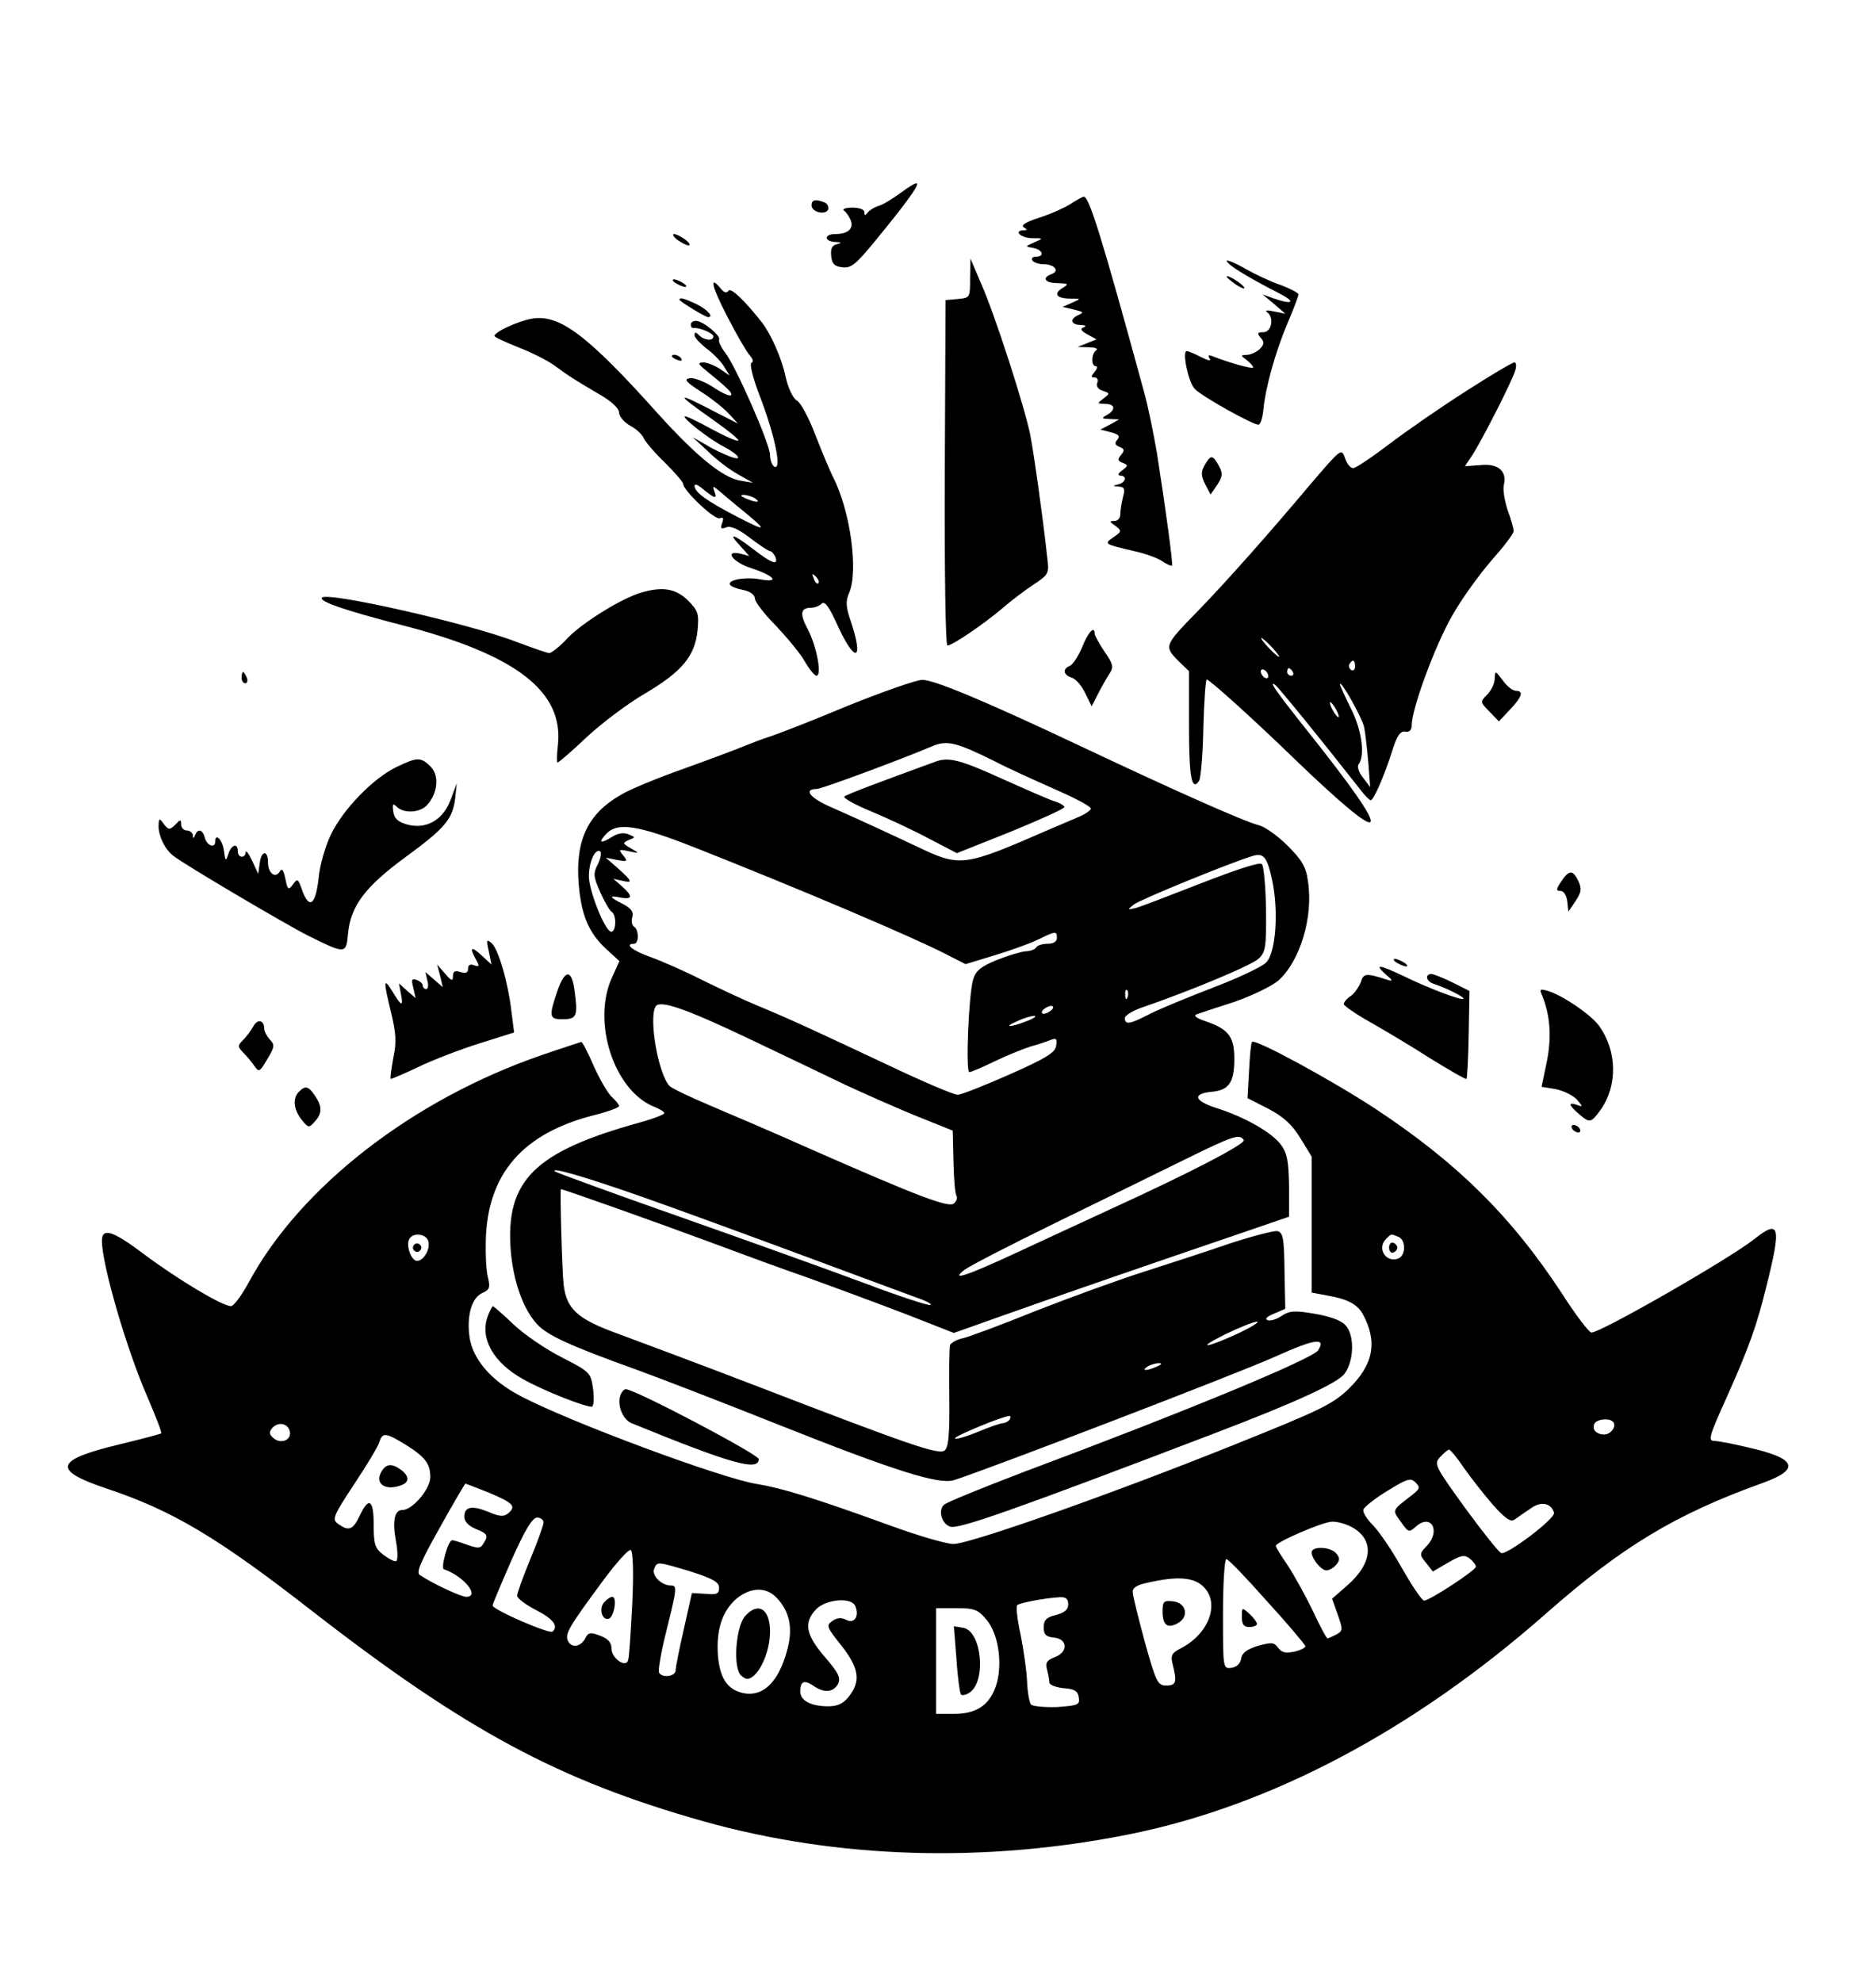 <?xml version="1.0" standalone="no"?>
<!DOCTYPE svg PUBLIC "-//W3C//DTD SVG 20010904//EN"
 "http://www.w3.org/TR/2001/REC-SVG-20010904/DTD/svg10.dtd">
<svg version="1.0" xmlns="http://www.w3.org/2000/svg"
 width="497pt" height="525pt" viewBox="0 0 497 525"
 preserveAspectRatio="xMidYMid meet">

<g transform="translate(0,525) scale(0.1,-0.1)"
fill="#000000" stroke="none">
<path d="M2386 4739 c-22 -16 -48 -32 -60 -35 -12 -4 -24 -12 -28 -18 -6 -8
-8 -7 -8 2 0 7 -13 12 -32 12 -18 0 -28 -4 -22 -8 6 -4 14 -16 18 -26 8 -22
-8 -36 -41 -36 -13 0 -23 -4 -23 -10 0 -5 10 -11 23 -11 17 -1 18 -2 4 -6 -13
-3 -17 -12 -15 -31 2 -21 9 -28 30 -30 23 -3 36 8 90 74 77 94 113 143 107
148 -2 3 -22 -9 -43 -25z"/>
<path d="M2835 4709 c-16 -10 -54 -27 -83 -36 -34 -11 -48 -20 -40 -25 10 -6
10 -8 1 -8 -29 0 -10 -20 20 -21 32 0 32 0 7 -11 -25 -11 -25 -11 -2 -15 25
-5 30 -23 6 -23 -8 0 -12 -4 -9 -10 3 -5 17 -10 30 -10 29 0 43 -18 21 -26
-27 -10 -18 -24 17 -24 26 -1 29 -2 15 -11 -28 -16 -21 -29 15 -30 32 0 32 0
7 -11 l-25 -11 30 -7 c25 -6 27 -8 13 -14 -25 -11 -22 -26 5 -27 13 0 16 -3 8
-6 -10 -4 -8 -9 10 -19 l24 -13 -25 -10 -25 -10 30 -1 c17 0 25 -4 19 -8 -13
-9 -14 -42 -1 -42 5 0 4 -7 -3 -15 -10 -12 -10 -15 0 -15 7 0 10 -7 7 -14 -4
-9 2 -17 14 -21 20 -7 20 -7 2 -21 -17 -13 -17 -13 5 -14 26 0 29 -15 5 -29
-16 -9 -15 -10 7 -11 l25 -1 -25 -14 -25 -13 28 -7 c21 -6 25 -10 17 -20 -8
-9 -6 -14 6 -19 13 -5 14 -9 4 -21 -10 -12 -9 -16 4 -21 15 -6 15 -8 -1 -20
-11 -8 -13 -13 -5 -14 18 0 15 -18 -5 -23 -16 -4 -16 -5 1 -6 15 -1 17 -6 11
-28 -4 -16 -7 -36 -7 -45 0 -10 -6 -18 -16 -18 -14 0 -13 -2 3 -13 17 -13 17
-15 -5 -30 -26 -18 -26 -18 55 -37 28 -6 61 -18 73 -26 13 -9 25 -14 27 -12 3
3 -16 145 -40 298 -9 52 -24 127 -35 165 -110 403 -145 516 -159 514 -3 0 -19
-9 -36 -20z"/>
<path d="M2150 4706 c0 -18 37 -27 44 -11 2 7 -2 16 -10 19 -24 9 -34 7 -34
-8z"/>
<path d="M1794 4615 c11 -8 25 -15 30 -15 6 0 2 7 -8 15 -11 8 -25 15 -30 15
-6 0 -2 -7 8 -15z"/>
<path d="M2570 4513 c0 -51 0 -52 -32 -55 l-33 -3 -2 -457 c-1 -270 2 -458 7
-458 13 0 98 58 146 99 23 20 60 48 83 63 40 27 41 28 35 75 -12 109 -35 272
-45 323 -15 73 -92 313 -129 397 l-29 68 -1 -52z"/>
<path d="M3256 4551 c13 -13 72 -47 129 -76 50 -25 42 -34 -12 -15 l-28 10 30
-25 30 -26 -30 6 c-18 4 -25 3 -18 -2 19 -14 12 -53 -10 -53 -16 0 -17 -3 -7
-15 10 -11 9 -18 -3 -30 -9 -8 -24 -15 -34 -15 -17 -1 -17 -1 0 -14 9 -7 17
-16 17 -19 0 -6 -63 12 -104 28 -14 6 -17 5 -12 -4 6 -8 -2 -7 -22 3 -17 9
-34 16 -38 16 -13 0 4 -82 21 -100 17 -19 153 -95 169 -95 5 0 11 18 13 40 6
61 32 153 64 229 16 37 29 72 29 76 0 4 -21 15 -47 25 -27 9 -67 28 -90 41
-42 24 -65 31 -47 15z"/>
<path d="M3250 4517 c0 -3 12 -12 26 -22 15 -9 23 -12 20 -6 -7 11 -46 35 -46
28z"/>
<path d="M1790 4500 c8 -5 20 -10 25 -10 6 0 3 5 -5 10 -8 5 -19 10 -25 10 -5
0 -3 -5 5 -10z"/>
<path d="M1926 4413 c25 -49 52 -95 60 -104 9 -10 11 -18 5 -20 -6 -3 4 -43
26 -99 37 -99 55 -188 34 -176 -6 4 -11 18 -11 31 0 28 -90 234 -119 271 -11
14 -18 30 -16 34 6 10 -43 50 -61 50 -8 0 -14 -4 -14 -10 0 -5 3 -10 8 -9 15
2 52 -14 52 -22 0 -13 -24 -11 -38 3 -9 9 -12 9 -12 0 0 -6 14 -21 30 -34 17
-12 38 -33 47 -47 l16 -26 -26 18 c-14 9 -34 17 -44 17 -15 -1 -14 -4 7 -21
59 -48 72 -61 66 -66 -3 -3 -24 6 -46 21 -23 15 -51 26 -62 24 -17 -2 -12 -9
28 -35 27 -17 60 -43 74 -58 l25 -27 -55 28 c-113 59 -115 55 -7 -21 37 -26
66 -50 63 -52 -3 -3 -35 11 -72 31 -36 20 -68 35 -70 33 -6 -5 66 -61 103 -80
42 -22 53 -40 16 -26 -15 6 -44 19 -63 31 l-35 20 41 -38 c22 -22 58 -49 80
-61 l39 -22 -35 6 c-47 9 -114 64 -215 175 -187 209 -262 266 -335 254 -36 -6
-100 -35 -100 -46 0 -3 28 -16 63 -30 34 -13 78 -35 97 -49 38 -28 52 -37 122
-78 29 -17 48 -35 48 -46 0 -10 14 -26 30 -35 17 -9 32 -24 35 -32 3 -8 27
-37 55 -64 27 -27 50 -53 50 -58 0 -17 83 -96 97 -91 9 4 11 0 6 -13 -5 -14
-3 -16 11 -11 12 5 33 -5 63 -28 25 -19 49 -35 53 -35 4 0 10 -7 14 -15 9 -24
-9 -18 -58 20 -55 42 -69 45 -35 9 l24 -27 -22 6 c-46 11 -23 -22 27 -38 61
-20 77 -39 26 -30 -40 8 -90 -1 -82 -14 3 -5 19 -11 36 -14 18 -4 30 -13 30
-23 0 -8 25 -41 56 -72 30 -32 65 -74 76 -94 12 -21 26 -38 31 -38 15 0 1 76
-22 121 -23 43 -21 59 8 59 9 0 22 5 28 11 8 8 20 -9 43 -60 46 -100 69 -91
34 13 -13 38 -14 53 -5 74 26 57 4 219 -42 308 -8 16 -29 66 -47 112 -17 45
-39 86 -49 91 -10 6 -23 32 -30 64 -10 48 -38 110 -61 141 -46 59 -84 95 -90
86 -5 -7 -11 -6 -20 5 -32 39 -25 7 16 -72z m-39 -477 c9 -5 11 -2 6 11 -6 17
-5 17 13 2 10 -9 30 -25 44 -37 86 -70 87 -74 5 -32 -83 43 -115 66 -115 83 0
6 8 3 18 -5 9 -8 23 -18 29 -22z m113 -6 c18 -12 2 -12 -25 0 -13 6 -15 9 -5
9 8 0 22 -4 30 -9z m168 -225 c-3 -3 -9 2 -12 12 -6 14 -5 15 5 6 7 -7 10 -15
7 -18z"/>
<path d="M1800 4456 c0 -4 68 -46 76 -46 16 0 -2 20 -30 34 -34 16 -46 19 -46
12z"/>
<path d="M1780 4306 c0 -2 7 -7 16 -10 8 -3 12 -2 9 4 -6 10 -25 14 -25 6z"/>
<path d="M3884 4214 c-66 -42 -157 -105 -203 -140 -46 -35 -89 -64 -96 -64 -8
0 -17 12 -22 27 -9 26 -10 25 -89 -67 -109 -130 -227 -263 -302 -340 -87 -89
-88 -92 -52 -129 l30 -29 0 -146 c0 -135 7 -174 27 -144 4 7 10 70 11 141 2
70 6 127 9 127 7 0 125 -106 233 -211 257 -247 269 -220 32 77 -85 107 -101
131 -84 120 8 -5 129 -154 230 -283 9 -12 20 -22 23 -23 8 0 35 61 57 130 13
42 22 54 35 52 11 -2 17 4 17 17 0 43 61 209 106 288 25 45 73 111 105 148 32
36 59 71 59 78 0 7 -7 32 -16 56 -8 25 -13 54 -10 66 9 37 -15 58 -62 53 l-41
-3 20 30 c25 39 104 193 113 223 4 12 3 22 -2 22 -5 0 -63 -34 -128 -76z
m-514 -679 c13 -14 21 -25 18 -25 -2 0 -15 11 -28 25 -13 14 -21 25 -18 25 2
0 15 -11 28 -25z m220 -51 c0 -8 -5 -12 -10 -9 -6 4 -8 11 -5 16 9 14 15 11
15 -7z m-230 -25 c0 -6 -4 -7 -10 -4 -5 3 -10 11 -10 16 0 6 5 7 10 4 6 -3 10
-11 10 -16z m65 11 c3 -5 1 -10 -4 -10 -6 0 -11 5 -11 10 0 6 2 10 4 10 3 0 8
-4 11 -10z m189 -146 c3 -16 8 -58 11 -94 l5 -65 -19 25 c-11 13 -16 29 -12
35 18 23 9 91 -20 148 -16 32 -29 61 -29 64 0 16 58 -87 64 -113z m-74 46 c6
-11 8 -20 6 -20 -3 0 -10 9 -16 20 -6 11 -8 20 -6 20 3 0 10 -9 16 -20z"/>
<path d="M3191 4017 c-10 -18 -9 -28 2 -50 l14 -27 18 26 c14 22 15 30 4 50
-16 30 -22 30 -38 1z"/>
<path d="M1698 3680 c-51 -15 -153 -78 -193 -119 -21 -23 -44 -41 -50 -41 -5
0 -45 14 -88 30 -120 47 -498 133 -514 117 -9 -10 61 -34 208 -72 305 -78 433
-176 417 -319 -3 -25 -3 -46 -1 -46 3 0 38 30 78 68 40 37 109 89 154 115 98
58 132 99 139 167 4 44 2 52 -26 80 -32 31 -67 37 -124 20z"/>
<path d="M2867 3536 c-10 -24 -25 -47 -33 -50 -20 -8 -17 -24 5 -31 11 -3 27
-22 36 -41 l17 -35 17 33 c9 18 23 42 30 53 12 18 10 26 -13 59 -14 21 -26 43
-26 47 0 23 -17 5 -33 -35z"/>
<path d="M640 3455 c0 -8 4 -15 10 -15 5 0 7 7 4 15 -4 8 -8 15 -10 15 -2 0
-4 -7 -4 -15z"/>
<path d="M3960 3453 c0 -13 -9 -32 -20 -43 -19 -19 -19 -20 6 -45 l25 -26 30
32 c32 34 36 49 15 49 -8 0 -24 12 -35 28 -20 26 -20 26 -21 5z"/>
<path d="M2245 3380 c-93 -39 -186 -75 -205 -81 -19 -6 -48 -17 -65 -24 -16
-7 -88 -34 -160 -60 -71 -25 -149 -57 -171 -71 -87 -50 -120 -120 -111 -235 7
-84 27 -130 72 -172 l36 -33 -20 -44 c-53 -117 5 -297 110 -341 16 -6 29 -14
29 -18 0 -3 -30 -15 -67 -25 -277 -77 -354 -153 -340 -338 7 -83 33 -156 70
-196 26 -29 90 -58 257 -118 69 -25 242 -92 385 -149 304 -121 421 -158 462
-146 80 25 751 282 853 328 102 46 134 51 112 16 -15 -23 -356 -164 -782 -323
-107 -41 -201 -79 -209 -86 -16 -14 -7 -50 16 -58 21 -8 166 43 708 250 207
79 320 131 337 155 26 35 27 105 1 130 -11 12 -44 23 -81 29 -52 9 -66 8 -87
-6 -13 -9 -30 -14 -37 -11 -8 3 -1 10 17 17 l30 13 -2 101 c-1 87 -4 101 -19
105 -9 1 -65 -13 -123 -32 -58 -20 -162 -54 -231 -76 -69 -22 -198 -69 -287
-104 -89 -36 -175 -68 -192 -72 -16 -3 -31 -12 -34 -18 -2 -7 -3 -70 -2 -140
1 -96 -2 -130 -12 -139 -16 -13 -90 13 -508 174 -143 55 -304 115 -358 135
-108 39 -137 66 -144 132 -4 36 -10 251 -7 251 6 0 257 -89 394 -140 91 -34
203 -75 250 -91 119 -43 264 -97 336 -126 l61 -24 104 37 c151 54 482 168 644
223 l140 48 0 81 c-1 66 -5 87 -21 109 -24 33 -98 75 -172 98 -59 19 -64 38
-11 43 45 4 59 25 59 87 0 59 -15 79 -77 100 -24 8 -32 15 -23 18 8 3 53 18
100 33 46 16 98 41 116 56 58 51 94 169 79 264 -5 38 -16 56 -54 94 -26 26
-60 50 -76 54 -35 8 -228 94 -465 206 -254 120 -396 180 -427 179 -15 0 -104
-31 -198 -69z m391 -147 c32 -17 103 -49 157 -73 53 -23 97 -46 97 -52 0 -5
-17 -16 -37 -24 -21 -9 -51 -22 -68 -29 -234 -102 -239 -103 -357 -47 -70 33
-143 67 -231 106 -52 23 -69 46 -33 46 12 0 223 78 305 113 40 17 64 11 167
-40z m-798 -227 c276 -109 580 -238 669 -284 l51 -26 79 24 c43 13 95 32 115
42 45 22 48 22 48 3 0 -9 -9 -15 -24 -15 -14 0 -28 -4 -31 -10 -3 -5 -16 -10
-28 -10 -12 -1 -46 -11 -76 -23 -44 -18 -56 -29 -63 -52 -12 -42 -20 -245 -10
-245 5 0 35 13 68 29 33 16 76 33 95 39 19 5 42 13 52 17 15 6 18 4 15 -15 -2
-18 -26 -33 -123 -76 -66 -29 -128 -54 -138 -54 -10 0 -93 35 -185 79 -196 92
-260 122 -345 157 -34 14 -100 45 -147 68 -47 24 -109 51 -137 61 -48 17 -70
35 -43 35 13 0 13 37 0 45 -6 4 -8 15 -5 25 4 14 -2 23 -24 35 -38 19 -39 24
-6 17 31 -5 32 4 3 30 l-23 20 23 -5 c29 -7 28 -2 -10 32 l-33 29 30 -6 c27
-5 29 -4 16 12 -13 16 -12 17 15 11 29 -6 29 -6 5 8 -22 13 -22 14 -5 22 18 7
18 7 -1 15 -12 5 -28 3 -42 -6 -32 -20 -39 -17 -18 6 30 33 83 25 233 -34z
m-254 -45 c-13 -25 -12 -33 6 -74 11 -25 25 -49 30 -52 15 -9 12 -57 -2 -53
-17 6 -57 107 -58 146 0 37 16 75 30 67 4 -3 2 -18 -6 -34z m1786 -41 c18 -84
10 -195 -16 -220 -11 -11 -74 -41 -140 -66 -65 -25 -140 -56 -166 -69 -54 -28
-68 -31 -68 -12 0 7 21 20 48 29 122 42 289 111 307 129 18 17 20 32 19 130
-1 61 -6 115 -11 120 -6 6 -66 -14 -159 -50 -82 -32 -160 -62 -174 -66 -24 -6
-24 -5 -6 9 16 13 261 113 316 129 28 8 37 -4 50 -63z m-383 -312 c-3 -8 -6
-5 -6 6 -1 11 2 17 5 13 3 -3 4 -12 1 -19z m-1004 -109 c95 -45 209 -100 255
-122 45 -21 128 -58 184 -81 l102 -41 2 -82 c1 -44 4 -85 8 -91 3 -5 0 -14 -7
-20 -14 -12 -95 19 -377 143 -96 43 -218 95 -270 117 -52 22 -100 45 -106 51
-30 31 -56 180 -37 211 11 18 80 -6 246 -85z m797 71 c-8 -5 -17 -7 -19 -4 -3
3 1 9 9 14 8 5 17 7 19 4 3 -3 -1 -9 -9 -14z m-60 -25 c-46 -18 -64 -17 -25 0
17 8 37 14 45 14 8 0 -1 -7 -20 -14z m575 -315 c6 -10 -149 -90 -355 -184 -58
-27 -167 -77 -242 -112 -135 -63 -183 -79 -143 -48 11 9 119 65 240 124 121
59 276 135 345 169 128 63 144 68 155 51z m-1595 -150 c91 -32 282 -102 425
-155 143 -53 280 -104 305 -113 24 -8 40 -17 35 -19 -6 -2 -85 24 -175 58 -91
34 -311 113 -490 176 -179 63 -327 117 -330 120 -12 12 76 -13 230 -67z m1585
-360 c-88 -41 -122 -46 -40 -5 39 19 77 34 85 34 8 0 -12 -13 -45 -29z m-220
-90 c-27 -12 -43 -12 -25 0 8 5 22 9 30 9 10 0 8 -3 -5 -9z m-390 -140 c-3 -5
-12 -10 -18 -10 -7 0 -38 -11 -69 -24 -32 -13 -58 -20 -58 -16 0 6 122 57 143
59 5 1 5 -3 2 -9z"/>
<path d="M2480 3233 c-159 -58 -236 -87 -243 -93 -4 -4 27 -21 70 -39 43 -18
112 -50 153 -72 l75 -39 143 57 c78 32 142 61 142 65 0 3 -10 10 -22 14 -13 3
-76 31 -141 60 -112 51 -143 59 -177 47z"/>
<path d="M1050 3218 c-62 -30 -141 -112 -173 -178 -15 -31 -30 -82 -33 -117
-8 -71 -25 -83 -44 -30 -10 29 -12 31 -24 14 -12 -16 -14 -14 -20 15 -5 24 -9
29 -15 19 -12 -19 -31 -4 -31 25 0 33 -18 31 -22 -3 l-4 -28 -16 35 c-9 19
-17 29 -17 23 -1 -18 -21 -16 -21 2 0 23 -17 18 -25 -7 -7 -21 -8 -20 -12 10
-4 28 -23 47 -23 22 0 -18 -22 -10 -27 10 -6 23 -19 26 -26 8 -4 -10 -6 -10
-6 0 -1 6 -8 12 -16 12 -8 0 -15 7 -15 16 0 14 -2 14 -16 -1 -15 -14 -17 -14
-30 2 -12 17 -13 16 -14 -5 0 -27 17 -62 39 -79 29 -23 295 -180 356 -211 101
-50 102 -50 107 5 7 73 45 124 153 203 105 77 124 100 131 156 l4 39 -16 -43
c-20 -55 -66 -80 -116 -66 -24 7 -34 16 -36 34 -3 20 -1 23 9 13 19 -19 63
-16 81 5 28 31 32 78 9 101 -26 26 -35 26 -91 -1z"/>
<path d="M4136 2915 c-14 -21 -14 -25 -2 -25 9 0 16 -12 18 -27 l3 -28 19 28
c15 23 17 32 8 52 -15 32 -25 31 -46 0z"/>
<path d="M1295 2730 l7 -35 -26 24 c-28 26 -33 22 -15 -11 10 -18 9 -20 -5
-15 -10 4 -16 1 -16 -9 0 -11 -6 -13 -20 -9 -15 5 -20 2 -20 -11 0 -14 -4 -13
-21 7 l-21 24 8 -30 7 -30 -23 20 -23 20 5 -22 c4 -13 2 -23 -3 -23 -5 0 -9 4
-9 9 0 5 -7 12 -16 15 -13 5 -15 1 -9 -21 l6 -27 -22 19 -22 20 5 -27 c7 -36
2 -35 -22 5 -24 39 -25 31 -4 -55 13 -54 15 -79 6 -120 -5 -29 -9 -54 -7 -56
1 -1 34 13 72 31 39 19 112 47 163 63 l92 29 -7 55 c-9 78 -35 167 -53 182
-13 11 -14 8 -7 -22z"/>
<path d="M3700 2700 c8 -5 20 -10 25 -10 6 0 3 5 -5 10 -8 5 -19 10 -25 10 -5
0 -3 -5 5 -10z"/>
<path d="M3671 2669 c19 -16 20 -19 6 -15 -58 19 -65 18 -72 -6 -5 -12 -16
-29 -26 -36 -11 -7 -19 -17 -19 -22 0 -4 30 -25 67 -46 37 -21 110 -64 161
-97 52 -32 95 -57 97 -55 2 2 5 55 6 118 l2 115 -44 22 c-24 12 -50 22 -56 23
-19 0 -15 -20 5 -26 36 -12 83 -36 79 -40 -5 -5 -95 29 -162 62 -62 29 -75 31
-44 3z"/>
<path d="M1476 2623 c-22 -65 -21 -73 13 -73 38 0 42 7 34 69 -7 65 -26 66
-47 4z"/>
<path d="M4085 2614 c22 -53 26 -111 13 -176 l-14 -67 37 -6 c20 -4 45 -16 56
-27 17 -20 17 -21 1 -15 -25 9 -22 -1 5 -24 29 -25 32 -24 58 12 45 64 43 156
-5 222 -22 30 -96 80 -135 92 -21 6 -23 5 -16 -11z"/>
<path d="M671 2531 c-6 -11 -18 -27 -27 -36 -15 -15 -15 -17 0 -33 9 -9 23
-25 30 -36 12 -17 14 -16 34 18 20 33 20 39 7 52 -8 9 -15 22 -15 29 0 23 -18
27 -29 6z"/>
<path d="M1435 2455 c-340 -117 -639 -348 -776 -602 -19 -35 -40 -63 -47 -63
-23 0 -143 72 -231 138 -82 62 -111 71 -111 35 0 -63 66 -290 122 -417 21 -49
37 -90 35 -93 -3 -2 -52 -15 -110 -29 -171 -41 -180 -68 -38 -116 178 -59 297
-130 551 -328 406 -315 652 -447 1035 -555 354 -99 743 -111 1127 -34 373 75
752 275 1103 584 203 179 345 264 573 346 104 37 92 66 -38 95 -41 10 -81 17
-87 17 -19 0 -17 8 33 119 56 125 79 189 103 288 41 163 36 181 -31 128 -65
-52 -407 -248 -432 -248 -6 0 -42 47 -79 105 -134 204 -276 344 -492 487 -119
78 -320 187 -328 178 -3 -3 -6 -37 -8 -77 l-4 -72 55 -28 c40 -21 63 -42 85
-78 l30 -49 0 -180 0 -180 42 -8 c53 -9 79 -23 94 -50 39 -73 28 -133 -39
-198 -42 -40 -75 -56 -302 -147 -326 -131 -701 -263 -744 -263 -19 0 -94 22
-168 49 -198 72 -286 99 -353 110 -92 14 -503 167 -628 234 -76 40 -124 96
-133 154 -8 57 5 105 34 118 19 8 21 15 15 40 -5 16 -7 62 -6 101 5 175 98
282 287 330 36 9 66 20 66 24 0 4 -9 15 -19 24 -11 10 -32 47 -48 82 -15 35
-30 64 -33 64 -3 -1 -50 -16 -105 -35z m-301 -491 c8 -20 -11 -54 -29 -54 -16
0 -31 43 -20 59 10 16 42 13 49 -5z m2570 10 c21 -8 21 -50 0 -58 -32 -12 -57
27 -32 52 14 14 12 14 32 6z m569 -490 c11 -11 -5 -34 -23 -34 -22 0 -34 15
-25 30 7 11 38 14 48 4z m-3505 -27 c4 -22 -24 -33 -43 -17 -12 10 -13 16 -4
27 16 18 43 13 47 -10z m305 -33 c53 -33 67 -51 67 -87 0 -31 -47 -87 -74 -87
-21 0 -27 -29 -17 -83 5 -26 5 -49 1 -52 -4 -3 -19 5 -34 16 -23 18 -26 28
-26 80 0 67 -13 75 -37 24 -18 -38 -29 -42 -57 -22 -17 12 -14 20 42 105 34
51 64 101 67 112 8 26 17 25 68 -6z m2805 -62 c18 -26 52 -69 76 -97 34 -38
48 -48 59 -40 8 6 27 19 42 29 27 20 54 15 62 -11 5 -15 -125 -113 -140 -107
-7 3 -50 57 -96 120 -80 111 -83 116 -65 135 9 10 20 19 23 19 3 0 21 -21 39
-48z m-138 -73 c-53 -41 -52 -38 -29 -70 20 -29 22 -29 40 -13 40 36 67 -11
29 -51 -20 -21 -20 -23 -2 -45 l18 -23 41 24 c35 20 43 21 57 10 9 -7 16 -17
16 -21 0 -10 -123 -90 -137 -90 -6 0 -32 39 -59 86 -26 47 -61 98 -77 114 -16
16 -27 34 -25 41 2 7 31 30 64 50 52 32 61 35 74 22 13 -13 12 -17 -10 -34z
m-2445 7 c64 -27 74 -36 51 -55 -11 -9 -22 -9 -52 4 -44 18 -64 14 -64 -13 0
-12 11 -24 30 -32 32 -13 35 -17 20 -40 -7 -12 -14 -12 -43 -2 -18 7 -36 12
-39 12 -11 0 -31 -74 -22 -77 53 -18 97 -73 59 -73 -14 0 -91 36 -123 58 -10
7 3 36 53 125 36 65 67 117 68 117 1 0 29 -11 62 -24z m145 -79 c0 -7 -16 -51
-35 -97 -19 -46 -35 -90 -35 -97 0 -7 23 -24 50 -38 45 -23 60 -42 44 -57 -7
-8 -159 58 -159 69 0 4 23 58 50 120 36 81 55 112 68 113 9 0 17 -6 17 -13z
m2139 -11 c63 -33 59 -96 -10 -156 l-40 -35 15 -42 c14 -40 14 -43 -4 -53 -10
-5 -21 -10 -23 -10 -3 0 -21 34 -40 75 -20 41 -50 95 -66 119 -17 25 -31 47
-31 51 0 10 123 63 148 64 13 1 35 -5 51 -13z m-1904 -204 c-4 -76 -8 -143
-11 -150 -6 -21 -44 5 -44 31 0 16 -9 26 -30 34 -26 10 -32 9 -40 -8 -13 -23
-38 -25 -46 -4 -7 18 5 38 93 157 36 49 69 85 74 82 6 -3 8 -60 4 -142z m1681
7 c55 -60 100 -114 102 -119 2 -4 -11 -11 -28 -15 -24 -5 -34 -3 -44 10 -11
15 -17 15 -54 5 -29 -9 -42 -19 -44 -34 -2 -13 -12 -22 -25 -24 -23 -3 -23 -3
-23 142 0 80 4 146 9 146 5 0 53 -50 107 -111z m-1526 78 c59 -19 75 -28 75
-43 0 -16 -6 -19 -36 -16 l-36 2 -21 -94 c-12 -52 -22 -102 -22 -110 0 -17
-35 -22 -44 -7 -3 5 5 54 19 109 29 117 29 122 12 122 -24 0 -51 26 -44 44 8
20 7 20 97 -7z m1357 -39 c46 -43 17 -125 -58 -164 -24 -12 -28 -19 -23 -40
13 -50 10 -59 -16 -59 -23 0 -27 8 -57 115 -17 63 -32 123 -32 132 -1 12 11
20 42 26 75 17 119 14 144 -10z m-1129 -31 c34 -36 43 -80 28 -136 -23 -88
-66 -129 -121 -115 -39 10 -58 40 -63 98 -5 68 11 118 49 151 38 31 79 32 107
2z m772 -17 c0 -14 -10 -22 -32 -28 -26 -6 -33 -14 -33 -33 0 -19 6 -25 28
-27 36 -4 37 -39 1 -52 -21 -8 -25 -15 -20 -33 3 -12 6 -27 6 -34 0 -6 17 -13
38 -15 29 -2 38 -8 40 -25 3 -19 -2 -21 -58 -25 -34 -1 -65 2 -69 7 -4 6 -9
33 -10 60 -1 28 -9 83 -17 124 -9 40 -13 76 -9 79 6 6 74 19 113 21 16 1 22
-5 22 -19z m-564 -5 c11 -27 -3 -47 -24 -36 -14 7 -24 6 -37 -3 -17 -12 -15
-16 24 -65 47 -60 52 -94 20 -135 -15 -19 -30 -26 -55 -26 -45 0 -74 15 -74
39 0 27 10 32 34 16 28 -20 53 -19 66 4 8 16 2 29 -35 72 -51 59 -56 91 -23
126 26 27 95 33 104 8z m347 -35 c31 -36 43 -111 28 -168 -16 -56 -51 -82
-112 -82 l-49 0 0 140 0 140 54 0 c48 0 57 -4 79 -30z"/>
<path d="M1096 1951 c-4 -5 -2 -12 3 -15 5 -4 12 -2 15 3 4 5 2 12 -3 15 -5 4
-12 2 -15 -3z"/>
<path d="M3680 1945 c0 -9 5 -15 11 -13 6 2 11 8 11 13 0 5 -5 11 -11 13 -6 2
-11 -4 -11 -13z"/>
<path d="M1009 1349 c-16 -31 14 -49 55 -33 21 8 20 24 -1 40 -26 19 -41 17
-54 -7z"/>
<path d="M3476 1142 c-7 -12 22 -52 38 -52 8 0 19 7 26 15 10 12 10 18 0 30
-13 16 -55 20 -64 7z"/>
<path d="M1600 1005 c-14 -17 -5 -48 13 -43 14 5 23 58 9 58 -5 0 -15 -7 -22
-15z"/>
<path d="M3290 967 c0 -20 5 -27 20 -27 11 0 20 4 20 8 0 5 -9 17 -20 27 -20
18 -20 17 -20 -8z"/>
<path d="M3080 981 c0 -36 13 -46 40 -31 31 17 23 54 -12 58 -25 3 -28 0 -28
-27z"/>
<path d="M1974 969 c-25 -28 -33 -139 -10 -158 13 -11 19 -11 33 0 23 20 43
72 43 117 0 60 -31 80 -66 41z"/>
<path d="M2534 854 c3 -48 9 -90 12 -93 3 -3 13 -1 22 5 46 29 33 165 -17 172
l-24 4 7 -88z"/>
<path d="M792 2358 c-17 -17 -15 -46 7 -74 18 -22 19 -23 35 -5 20 22 20 40 0
69 -17 25 -25 27 -42 10z"/>
<path d="M4165 2260 c3 -5 11 -10 16 -10 6 0 7 5 4 10 -3 6 -11 10 -16 10 -6
0 -7 -4 -4 -10z"/>
<path d="M1291 1760 c-19 -57 17 -120 94 -163 56 -32 175 -78 184 -73 4 3 5
24 2 48 -6 42 -8 44 -84 83 -43 22 -100 61 -128 88 -27 26 -52 47 -53 47 -2 0
-9 -13 -15 -30z"/>
<path d="M1644 1555 c-10 -25 5 -65 29 -75 267 -109 337 -128 337 -95 0 12
-328 185 -352 185 -5 0 -11 -7 -14 -15z"/>
</g>
</svg>
